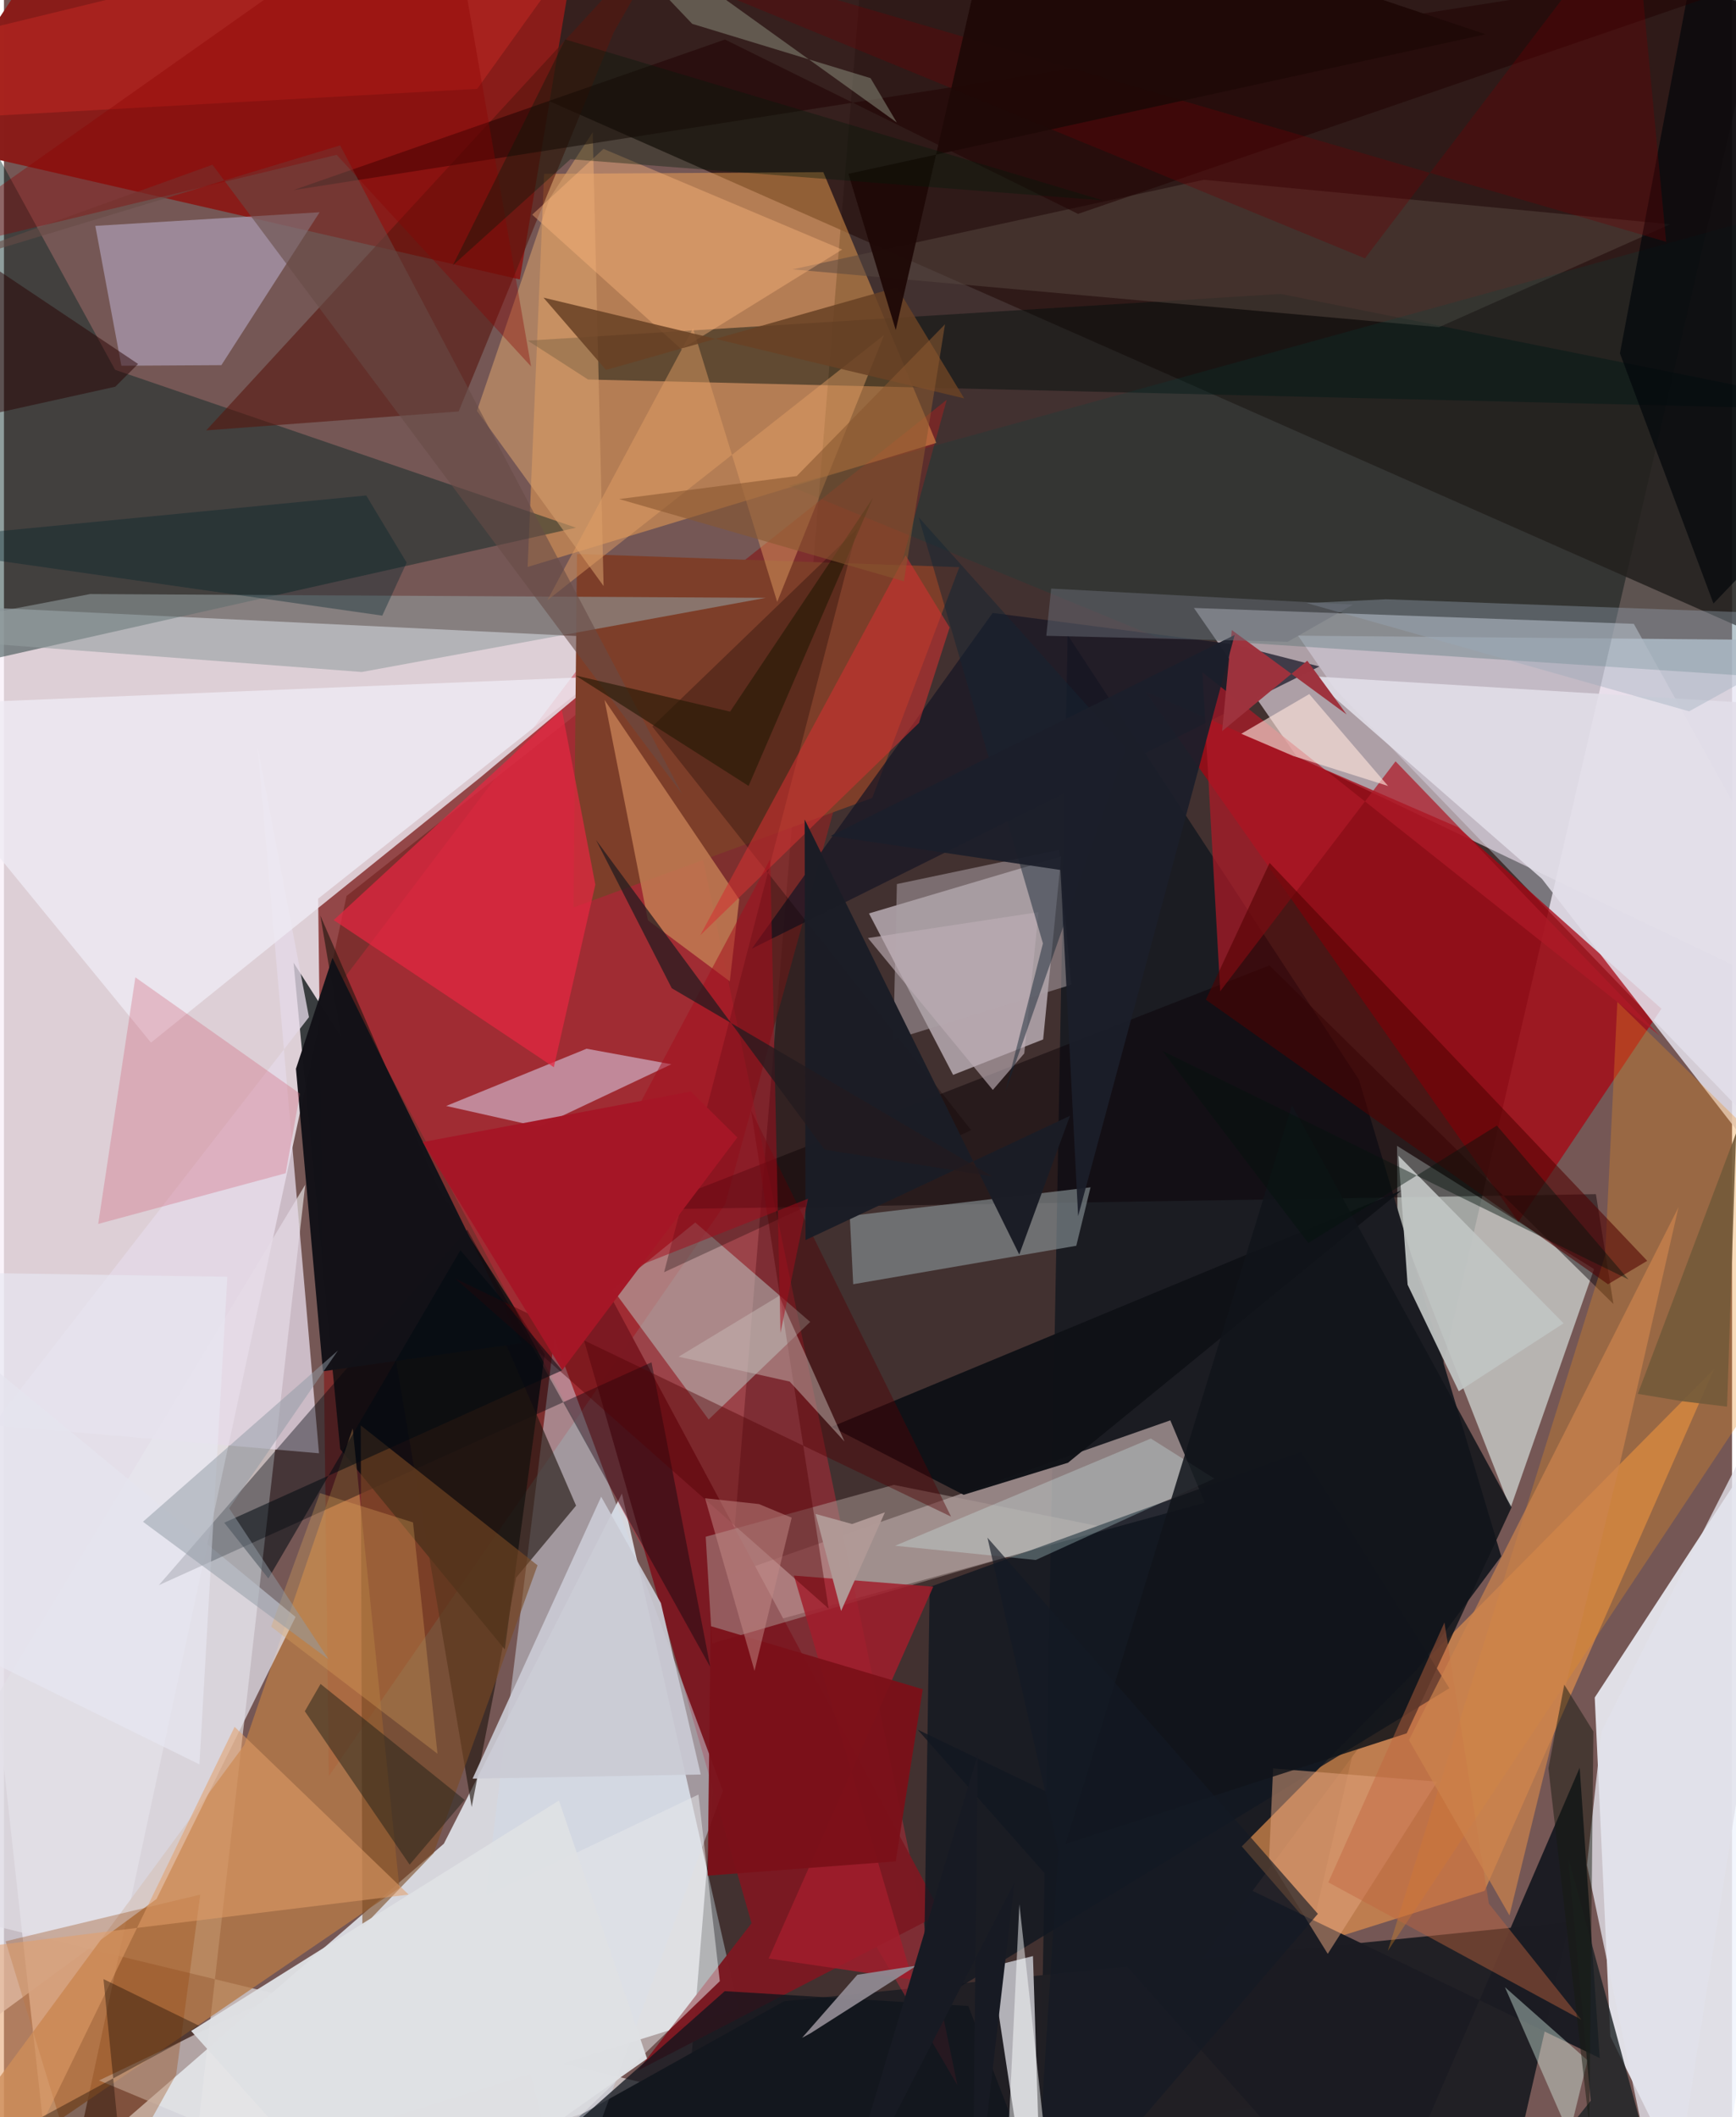 <svg xmlns="http://www.w3.org/2000/svg" width="228" height="278" viewBox="0 0 836 1024"><path fill="#755755" d="M0 0h836v1024H0z"/><path fill="#f8eff9" fill-opacity=".788" d="M165.738 433.346l156.336-123.554L-62 291.25 25.42 1086z"/><path fill="#eaf1f9" fill-opacity=".824" d="M-11.073 1086l366.442-114.482-56.415-249.156-86.147 169.381z"/><path fill="#e9e7f4" fill-opacity=".851" d="M643.805 333.148L898 597.158 864.04 309.61l-238.005-2.162z"/><path fill-opacity=".439" d="M418.81-62l-93.07 1141.135 287.619-62.39L863.924-62z"/><path fill="#f1f5fd" fill-opacity=".859" d="M777.094 984.842L826.74 1086 898 624.511 769.577 821.033z"/><path fill="#f5e8f5" fill-opacity=".6" d="M575.687 294.058l49.692 71.815L895.621 495.03 788.495 301.738z"/><path fill="#812625" fill-opacity=".8" d="M348.937 582.37L157.169 859.046 152 434.644l304.076-241.258z"/><path fill="#e6e3e5" fill-opacity=".678" d="M318.168 1009.547L87.437 1086l58.307-512.969L-62 917.586z"/><path fill="#e2f2ef" fill-opacity=".6" d="M673.937 554.194l95.304 59.632-40.486 115.792-54.617-139.51z"/><path fill="#cfc4cc" fill-opacity=".706" d="M459.177 519.88l-40.7-78.09 92.957-27.58-8.703 88.52z"/><path fill="#2c1714" fill-opacity=".851" d="M639.751-62L898 19.565l-17.715 301.646L12.718-62z"/><path fill="#1b1c22" fill-opacity=".988" d="M655.498 522.2l-140.91-215.074-13.865 746.298 223.619-300.687z"/><path fill="#a79696" fill-opacity=".816" d="M564.249 686.97L348.092 762.8l-5.227 29.305 238.087-65.292z"/><path fill="#010a0c" fill-opacity=".741" d="M261.584 655.013l-19.293 142.723-79.625-96.844-22.576-235.291z"/><path fill="#8a1d1a" fill-opacity=".996" d="M249.565 135.158l26.17-156.603L44.414-62-41.621 68.355z"/><path fill="#a90512" fill-opacity=".749" d="M703.48 400.154l98.36 87.712-69.186 103.17-180.408-256.539z"/><path fill="#ffac55" fill-opacity=".455" d="M253.335 274.226l197.72-60.001-54.668-130.968-135.078.836z"/><path fill="#212025" fill-opacity=".992" d="M165.906 1086h555.718l35.91-156.502-380.148 38.436z"/><path fill="#d98b4d" fill-opacity=".733" d="M827.387 662.06L598.834 893.035l39.879 45.898 77.615-24.417z"/><path fill="#cb2939" fill-opacity=".439" d="M461.27 1008.564l-151.11-727.98-147.138 194.562 144.495 270.821z"/><path fill="#b57a47" fill-opacity=".788" d="M168.71 690.898l22.601 222.212L-62 1086l178.286-242.017z"/><path fill="#b3b2b8" fill-opacity=".996" d="M477.731 951.133L498.241 1086h4.018l-4.456-139.915z"/><path fill="#002322" fill-opacity=".439" d="M276.759 255.23L-62 331.442-35.552 15.7l89.318 163.178z"/><path fill="#7b1922" fill-opacity=".984" d="M361.668 930.192l-54.987 71.261 146.717-75.988-200.734-374.573z"/><path fill="#d0dbe8" fill-opacity=".494" d="M271.762 1072.084l-38.47-157.105 32.94-268.048 81.559 219.305z"/><path fill="#bed7d1" fill-opacity=".471" d="M340.906 686.562l49.124-47.205-55.6-48.087-39.861 32.422z"/><path fill="#b7a9c3" fill-opacity=".604" d="M152.706 102.654l-47.522 73.955-48.384.28-12.607-67.637z"/><path fill="#e4d9e7" fill-opacity=".769" d="M122.753 361.533l24.802 130.422L-5.499 689.276l157.905 13.627z"/><path fill="#efebf3" fill-opacity=".8" d="M-62 341.593l350.897-14.354-58.486 48.824L71.123 504.267z"/><path fill="#e1e1fc" fill-opacity=".506" d="M322.878 514.748l-64.035 30.243-44.906-10.076 67.921-27.684z"/><path fill="#7d3e29" d="M462.166 274.315L420.04 385.94l-144.5 52.957 1.666-170.977z"/><path fill="#010e0b" fill-opacity=".459" d="M898 198.365l-615.422-14.8-29.184-18.812 364.314-22.597z"/><path fill="#e1dee7" fill-opacity=".757" d="M141.066 782.061L73.784 918.477l-113.013 82.973 35.817-338.4z"/><path fill="#090006" fill-opacity=".451" d="M612.192 466.947l166.43 163.77-8.483-53.146-459.825 7.419z"/><path fill="#00060d" fill-opacity=".404" d="M224.143 594.721L74.909 766.698l238.35-107.793 28.467 147.43z"/><path fill="#1c1c23" fill-opacity=".988" d="M771.985 995.412l-9.696-140.414L662.691 1086 442.038 836.58z"/><path fill="#889497" fill-opacity=".631" d="M525.662 574.263l-6.9 28.277-107.916 18.597-1.66-33.045z"/><path fill="#e2dee9" fill-opacity=".871" d="M631.83 327.044L898 343.24l-35.316 234.89-118.642-153.056z"/><path fill="#171524" fill-opacity=".722" d="M594.543 311.628l41.815 10.723L361.838 458.8l116.47-162.341z"/><path fill="#ea8c21" fill-opacity=".314" d="M669.455 943.598l105.13-336.413 5.931-122.627L898 599.635z"/><path fill="#e62741" fill-opacity=".714" d="M266.011 516.172l20.08-88.297-16.2-84.615-110.374 101.751z"/><path fill="#211610" fill-opacity=".635" d="M247.801 763l28.97-34.772-123.713-285.392 73.218 431.176z"/><path fill="#56160f" fill-opacity=".592" d="M97.848 208.158l122.11-9.15L295 15.609l32.907-57.484z"/><path fill="#ae9b98" fill-opacity=".498" d="M342.59 794.885l-3.114-51.619 90.984-25.071 103.231 20.79z"/><path fill="#121721" fill-opacity=".824" d="M627.464 702.249l71.784 114.284-254.456 155.259 3.048-204.21z"/><path fill="#ae1927" fill-opacity=".722" d="M673.217 368.235L588.399 479.42l-8.619-154.265 221.224 175.736z"/><path fill="#949d9f" fill-opacity=".565" d="M41.716 287.316L-62 307.185l235.076 17.837L368.57 289.15z"/><path fill="#c1c5c4" fill-opacity=".929" d="M674.616 558.95l79.89 81.08-50.696 32.892-24.763-51.55z"/><path fill="#c27d53" fill-opacity=".835" d="M290.55 338.547l65.146 96.438-4.558 39.66-39.614-29.538z"/><path fill="#0f1116" fill-opacity=".973" d="M464.273 722.983l-63.93-32.88 275.61-114.28L514.76 707.47z"/><path fill="#100000" fill-opacity=".298" d="M313.655 351.411l154.264 195.196-148.56 68.724 93.384-359.475z"/><path fill="#56473f" fill-opacity=".51" d="M806.125 108.472l-111.856 49.749-312.752-27.936 198.89-43.33z"/><path fill="#d79f6c" fill-opacity=".565" d="M228.81 198.732l61.278 84.723-5.256-219.522-20.916 32.118z"/><path fill="#a21d2c" fill-opacity=".835" d="M382.155 762.06l57.36 195.444-69.567-10.251 79.62-179.839z"/><path fill="#e7e8ea" fill-opacity=".525" d="M45.996 1006.238l289.968-138.273 10.349 90.25-125.45 121.042z"/><path fill="#97460c" fill-opacity=".333" d="M.802 938.929l94.168-22.586-11.66 87.105-40.586 73.077z"/><path fill="#7a4a24" fill-opacity=".6" d="M172.604 689.415l.792 242.795 34.49-35.913 50.237-139.21z"/><path fill="#500100" fill-opacity=".561" d="M794.964 609.821L612.283 417.354l-30.847 66.172 194.547 137.622z"/><path fill="#131218" fill-opacity=".984" d="M158.919 463.258l-17.663 53.673 13.07 146.318 96.113-13.65z"/><path fill="#cf5a73" fill-opacity=".31" d="M143.202 528.967l-6.917 38.489L45.6 591.972 63.57 472.7z"/><path fill="#004541" fill-opacity=".208" d="M865.831 100.862L842.67 326.834l-285.207-18.748-177.63-73.111z"/><path fill="#e2fef0" fill-opacity=".392" d="M758.393 1034.979l-32.25-73.841 39.936 35.344L744.185 1086z"/><path fill="#d23131" fill-opacity=".561" d="M457.488 303.493l-14.816 46.167-105.83 102.703 99.329-183.8z"/><path fill="#e3a37f" fill-opacity=".514" d="M693.382 861.724l-79.396-6.397-1.978 43.94 28.408 45.744z"/><path fill="#aa9fa5" fill-opacity=".549" d="M516.305 476.287l-5.934-65.2-78.398 16.5-1.713 75.284z"/><path fill="#e5a066" fill-opacity=".455" d="M262.862 290.348L425.81 162.007l-51.738 129.135-40.71-132.36z"/><path fill="#0f151c" fill-opacity=".753" d="M348.693 963.054l117.834 7.168 35.505 92.164-224.931-35.858z"/><path fill="#520004" fill-opacity=".42" d="M361.425 537.042l37.522 240.966L218.323 618.38l239.856 115.152z"/><path fill="#908a92" fill-opacity=".937" d="M412.852 955.119l28.666-4.415-51.234 32.657-4.174 2.26z"/><path fill="#e49f69" fill-opacity=".537" d="M111.58 835.21l84.194 81.134L-62 947.957-10.15 1086z"/><path fill="#01060a" fill-opacity=".663" d="M827.011 291.894l-45.236-120.987L825.73-62 898 217.88z"/><path fill="#220302" fill-opacity=".549" d="M519.606 103.452L348.8 19.122 140.027 91.959 898-26.499z"/><path fill="#c8bbb8" fill-opacity=".475" d="M375.023 626.756l-48.627 29.441 53.722 12.017 26.506 28.995z"/><path fill="#1d2326" fill-opacity=".812" d="M756.71 898.263l10.916 117.772L711.757 1086l93.875-8.118z"/><path fill="#fee2db" fill-opacity=".631" d="M623.79 365.676l45.81 14.48-38.135-44.454-32.884 19.191z"/><path fill="#ffb77f" fill-opacity=".404" d="M255.554 103.832l72.13 65.055 77.832-48.18-115.489-48.703z"/><path fill="#1b1d26" fill-opacity=".988" d="M515.71 539.686l-127.919 60.081-.438-203.415 103.821 210.425z"/><path fill="#cc2b25" fill-opacity=".451" d="M-62 27.067l20.647 30.945L228.95 42.97 304.256-62z"/><path fill="#7b1019" fill-opacity=".949" d="M341.85 786.494l-1.393 120.688 90.959-6.908 13.073-83.254z"/><path fill="#dafffe" fill-opacity=".267" d="M499.159 754.509l86.382-39.383-30.704-19.35-123.721 51.843z"/><path fill="#11141a" fill-opacity=".855" d="M729.342 729.045l-50.74 109.303-165.04 53.462L623.11 534.587z"/><path fill="#898e7d" fill-opacity=".525" d="M419.239 37.802L332.958 11.53 262.995-62 431.933 59.25z"/><path fill="#e2e2ea" fill-opacity=".788" d="M772.877 837.374L875.166 635.98 804.376 1086l-38.558-183.897z"/><path fill="#c2643e" fill-opacity=".451" d="M640.695 910.413l56.165-125.678 21.49 135.963 44.762 56.169z"/><path fill="#252319" fill-opacity=".51" d="M222.87 870.548l-69.705-56.081-7.62 13.207 50.715 74.182z"/><path fill="#e1a55e" fill-opacity=".314" d="M197.896 736.327l11.828 111.889-80.464-61.452 23.584-64.616z"/><path fill="#674b46" fill-opacity=".576" d="M162.643 70.312L328.05 383.985 100.874 79.668-62 138.359z"/><path fill="#bdaeb6" fill-opacity=".639" d="M478.384 527.162l-60.402-73.457 82.486-12.535-6.866 68.33z"/><path fill="#694125" fill-opacity=".859" d="M464.525 192.695L261.02 143.967l30.216 34.967 140.761-39.955z"/><path fill="#6a0004" fill-opacity=".349" d="M236.135-48.718L658.41 124.955l130.285-171.23 15.43 163.224z"/><path fill="#9e333e" fill-opacity=".996" d="M589.294 353.645l41.223-34.078 19.037 25.986-55.56-40.816z"/><path fill="#cacad4" fill-opacity=".914" d="M226.712 860.28l62.206-136.36 28.895 51.44 19.266 82.907z"/><path fill="#1e0f05" fill-opacity=".404" d="M48.147 957.22l49.064 23.943L-62 1067.536 60.742 1086z"/><path fill="#cc834d" fill-opacity=".694" d="M810.102 583.883L679.704 841.606l48.623 84.81 52.52-214.596z"/><path fill="#a60c1d" fill-opacity=".51" d="M254.773 632.99l115.922-217.409 4.96 229.08 13.316-64.888z"/><path fill="#010a11" fill-opacity=".545" d="M106.576 736.48l21.348 26.974 92.893-158.779 49.214 58.118z"/><path fill="#98aab8" fill-opacity=".369" d="M898 298.169l-82.746 45.872-184.977-52.362 38.287-1.83z"/><path fill="#142433" fill-opacity=".478" d="M484.442 528.191l58.134-166.13-100.05-111.86 60.097 206.088z"/><path fill="#e7e7f3" fill-opacity=".647" d="M108.07 617.534L94.572 853.378-62 776.345V614.89z"/><path fill="#9099a4" fill-opacity=".502" d="M108.944 729.505l48.156 73.09-89.85-66.581 94.33-82.822z"/><path fill="#8d0000" fill-opacity=".353" d="M160.95 74.874l-214.173 51.478L213.507-62l41.495 239.256z"/><path fill="#1f0907" fill-opacity=".957" d="M482.369-62l234.305 78.583-308.144 67.49 22.895 75.554z"/><path fill="#745a3a" fill-opacity=".91" d="M790.403 674.161l47.58-126.143-4.394 132.333-21.845-2.648z"/><path fill="#261906" fill-opacity=".639" d="M360.23 380.127l60.144-139.298-69.087 103.362-74.819-17.495z"/><path fill="#171a23" d="M401.607 1080.42L488.8 910.633 468.426 1086l2.68-237.358z"/><path fill="#01232b" fill-opacity=".365" d="M183.023 297.758L-62 262.713l237.252-23.064 19.554 32.467z"/><path fill="#1b1f2a" fill-opacity=".929" d="M519.656 588.183l75.723-281.075-195.446 97.165 111.154 16.5z"/><path fill="#181b11" fill-opacity=".49" d="M747.175 855.216l7.659-40.406 14.094 22.668-1.996 190.495z"/><path fill="#231a1f" fill-opacity=".733" d="M286.43 406.28l110.52 149.745 81.318 13-155.2-91.05z"/><path fill="#6d727b" fill-opacity=".463" d="M652.61 292.419l-31.57 17.98-116.79-2.886 2.35-22.838z"/><path fill="#c38986" fill-opacity=".51" d="M363.103 808.13l-23.924-83.485 26.083 2.822 15.82 6.578z"/><path fill="#001909" fill-opacity=".361" d="M274.073 77l-56.932 51.348 54.406-109.27 260.09 77.85z"/><path fill="#885730" fill-opacity=".58" d="M383.516 230.256l-85.887 11.127 137.75 39.775 19.878-124.318z"/><path fill="#b09996" fill-opacity=".988" d="M426.188 731.465l-21.202 47.708-12.344-46.935 17.659 4.878z"/><path fill="#270100" fill-opacity=".486" d="M64.886 176.026L-62 91.114l16.444 117.939 99.42-22.017z"/><path fill="#141a25" fill-opacity=".639" d="M475.785 743.714l34.312 151.152L497.931 1086l137.71-160.346z"/><path fill="#dfe1e5" fill-opacity=".961" d="M183.336 1086L90.553 982.297l177.926-111.449 42.647 124.839z"/><path fill="#03130d" fill-opacity=".435" d="M722.231 544.412l-91.221 56.803-70.54-92.905 225.405 110.499z"/><path fill="#feffff" fill-opacity=".482" d="M503.994 1037.155L470.176 1086l14.918-36.975 6.141-128.041z"/><path fill="#a51727" fill-opacity=".992" d="M270.105 662.652l-67.492-110.276 129.713-24.44 22.476 22.217z"/></svg>